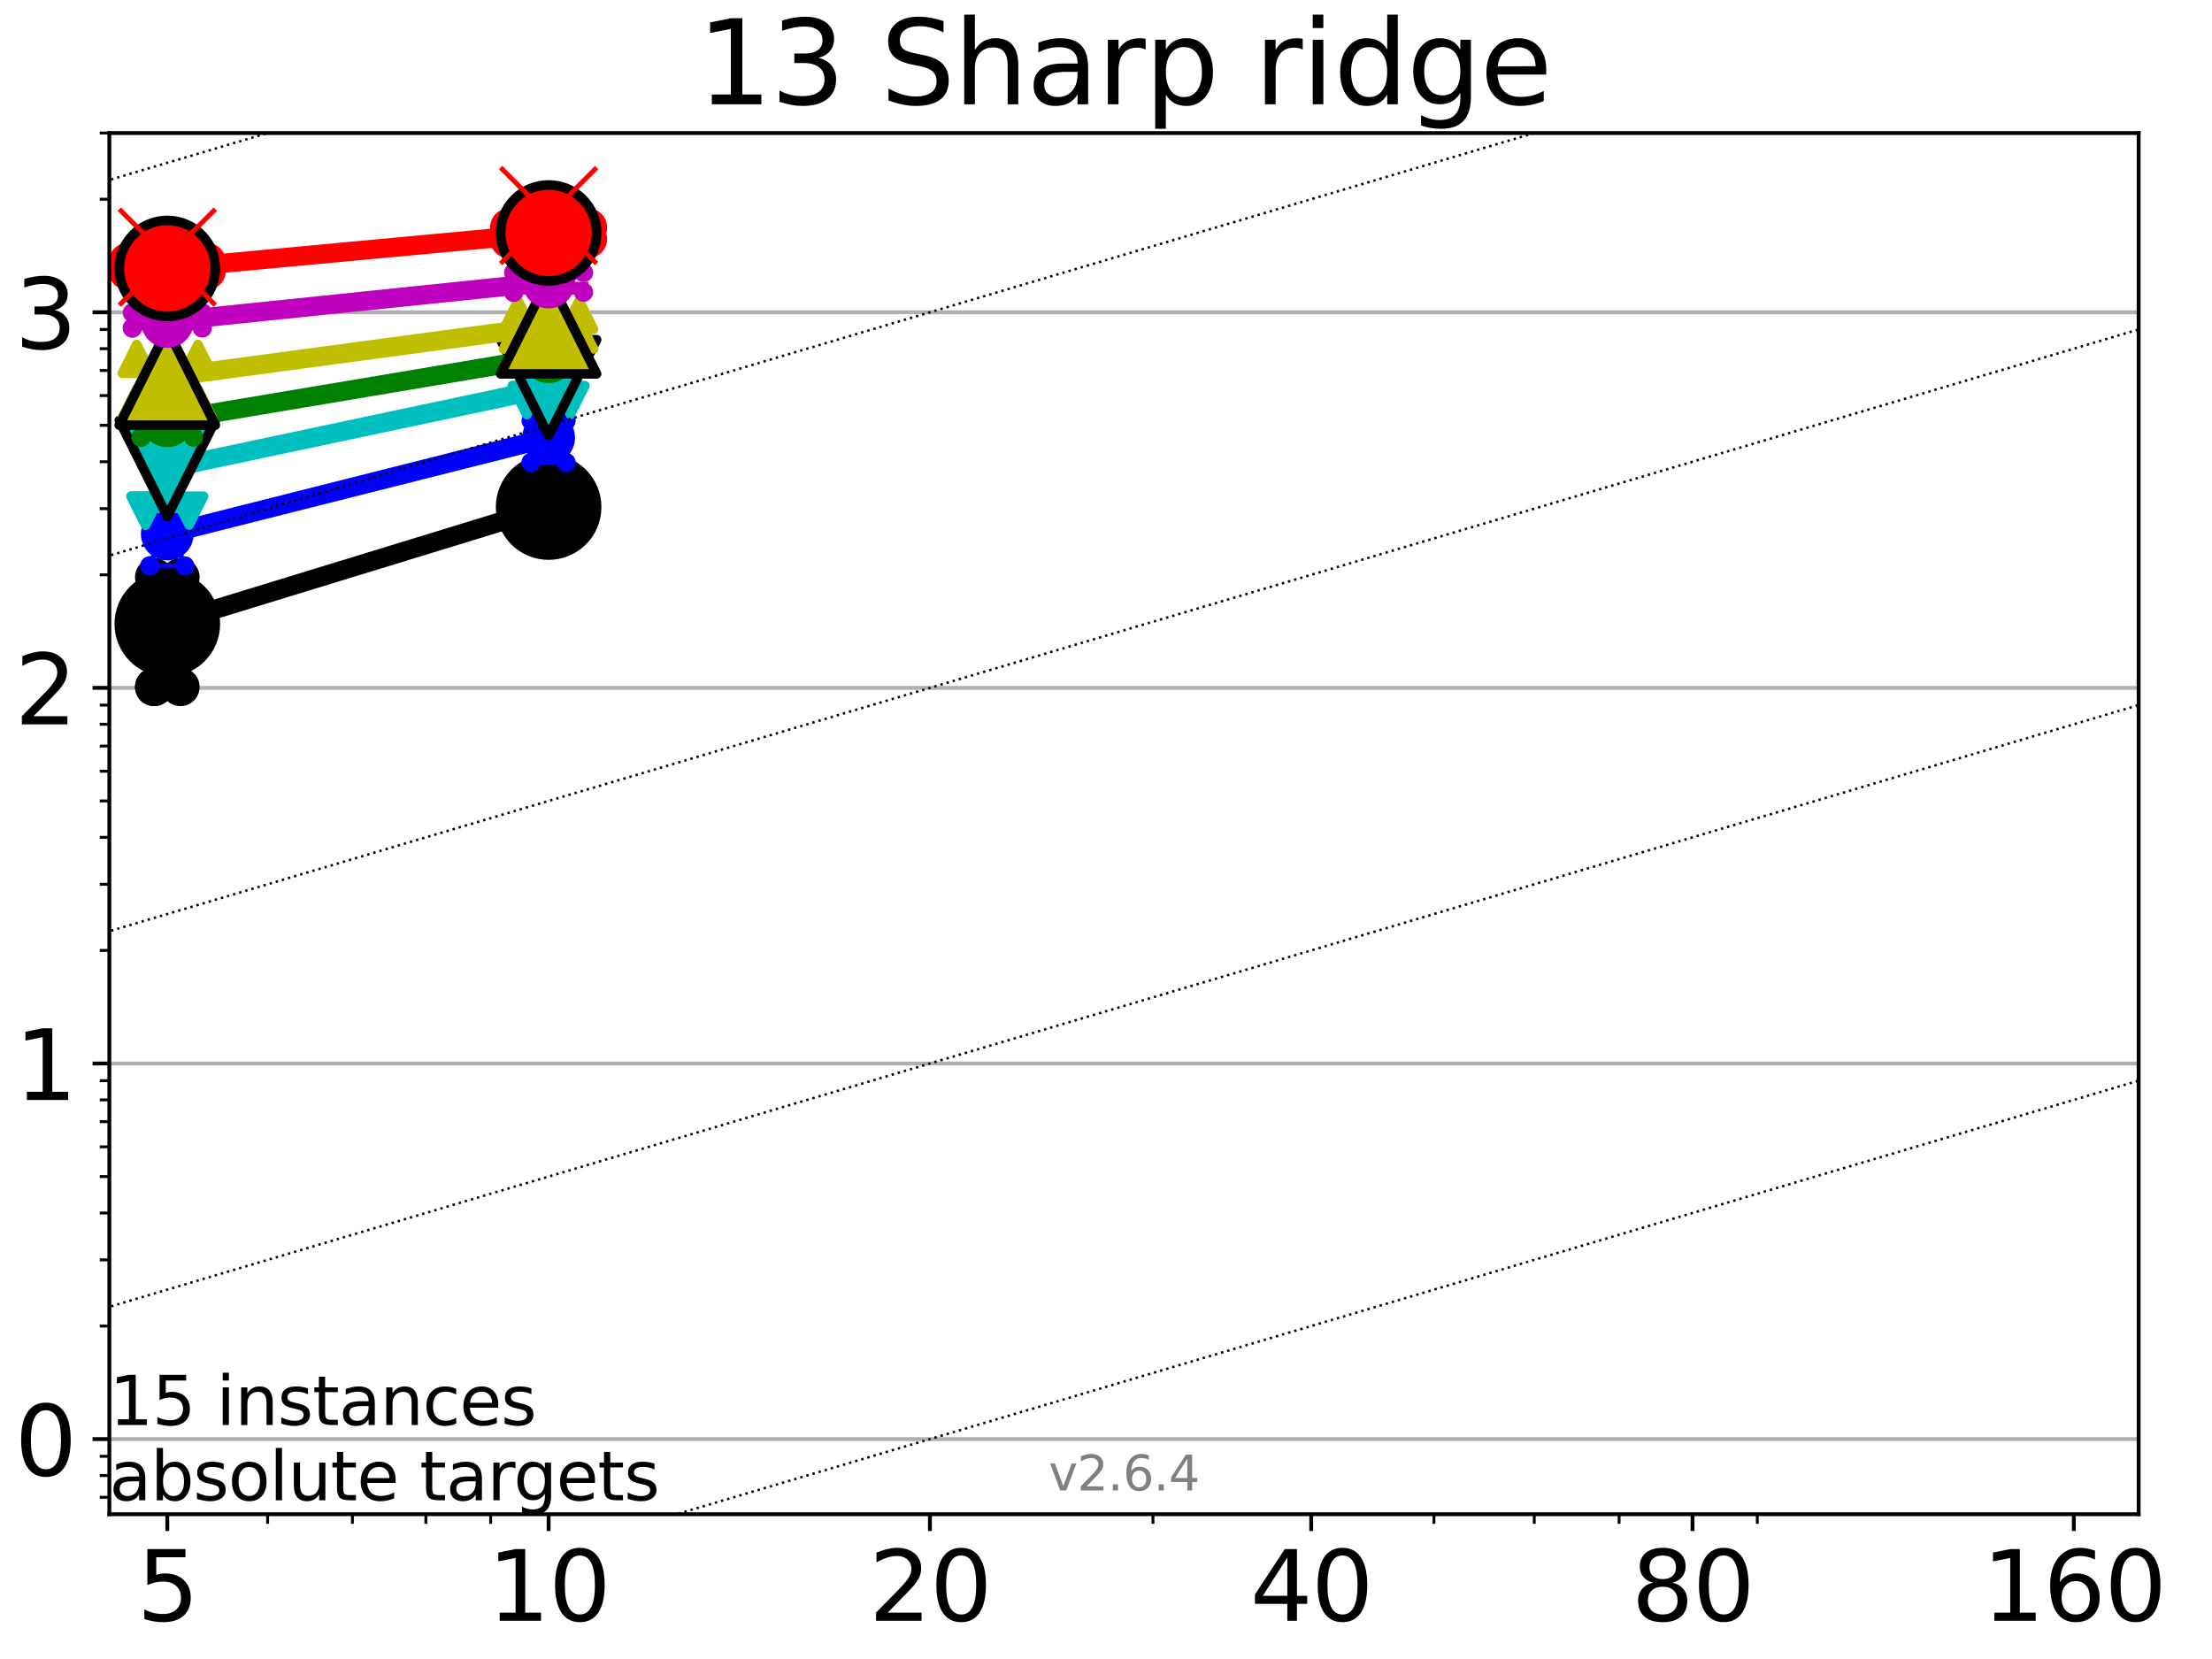 <?xml version="1.0" encoding="utf-8" standalone="no"?>
<!DOCTYPE svg PUBLIC "-//W3C//DTD SVG 1.1//EN"
  "http://www.w3.org/Graphics/SVG/1.1/DTD/svg11.dtd">
<svg xmlns:xlink="http://www.w3.org/1999/xlink" width="460.8pt" height="345.6pt" viewBox="0 0 460.8 345.6" xmlns="http://www.w3.org/2000/svg" version="1.1">
 <defs>
  <style type="text/css">*{stroke-linejoin: round; stroke-linecap: butt}</style>
 </defs>
 <g id="figure_1">
  <g id="patch_1">
   <path d="M 0 345.6 
L 460.8 345.6 
L 460.8 0 
L 0 0 
z
" style="fill: #ffffff"/>
  </g>
  <g id="axes_1">
   <g id="patch_2">
    <path d="M 22.78 315.44 
L 445.515 315.44 
L 445.515 27.72 
L 22.78 27.72 
z
" style="fill: #ffffff"/>
   </g>
   <g id="matplotlib.axis_1">
    <g id="xtick_1">
     <g id="line2d_1">
      <defs>
       <path id="m24b7fc5311" d="M 0 0 
L 0 3.5 
" style="stroke: #000000; stroke-width: 0.8"/>
      </defs>
      <g>
       <use xlink:href="#m24b7fc5311" x="34.854" y="315.44" style="stroke: #000000; stroke-width: 0.8"/>
      </g>
     </g>
     <g id="text_1">
      <!-- 5 -->
      <g transform="translate(28.491 337.637) scale(0.2 -0.2)">
       <defs>
        <path id="DejaVuSans-35" d="M 691 4666 
L 3169 4666 
L 3169 4134 
L 1269 4134 
L 1269 2991 
Q 1406 3038 1543 3061 
Q 1681 3084 1819 3084 
Q 2600 3084 3056 2656 
Q 3513 2228 3513 1497 
Q 3513 744 3044 326 
Q 2575 -91 1722 -91 
Q 1428 -91 1123 -41 
Q 819 9 494 109 
L 494 744 
Q 775 591 1075 516 
Q 1375 441 1709 441 
Q 2250 441 2565 725 
Q 2881 1009 2881 1497 
Q 2881 1984 2565 2268 
Q 2250 2553 1709 2553 
Q 1456 2553 1204 2497 
Q 953 2441 691 2322 
L 691 4666 
z
" transform="scale(0.016)"/>
       </defs>
       <use xlink:href="#DejaVuSans-35"/>
      </g>
     </g>
    </g>
    <g id="xtick_2">
     <g id="line2d_2">
      <g>
       <use xlink:href="#m24b7fc5311" x="114.287" y="315.44" style="stroke: #000000; stroke-width: 0.8"/>
      </g>
     </g>
     <g id="text_2">
      <!-- 10 -->
      <g transform="translate(101.562 337.637) scale(0.2 -0.2)">
       <defs>
        <path id="DejaVuSans-31" d="M 794 531 
L 1825 531 
L 1825 4091 
L 703 3866 
L 703 4441 
L 1819 4666 
L 2450 4666 
L 2450 531 
L 3481 531 
L 3481 0 
L 794 0 
L 794 531 
z
" transform="scale(0.016)"/>
        <path id="DejaVuSans-30" d="M 2034 4250 
Q 1547 4250 1301 3770 
Q 1056 3291 1056 2328 
Q 1056 1369 1301 889 
Q 1547 409 2034 409 
Q 2525 409 2770 889 
Q 3016 1369 3016 2328 
Q 3016 3291 2770 3770 
Q 2525 4250 2034 4250 
z
M 2034 4750 
Q 2819 4750 3233 4129 
Q 3647 3509 3647 2328 
Q 3647 1150 3233 529 
Q 2819 -91 2034 -91 
Q 1250 -91 836 529 
Q 422 1150 422 2328 
Q 422 3509 836 4129 
Q 1250 4750 2034 4750 
z
" transform="scale(0.016)"/>
       </defs>
       <use xlink:href="#DejaVuSans-31"/>
       <use xlink:href="#DejaVuSans-30" x="63.623"/>
      </g>
     </g>
    </g>
    <g id="xtick_3">
     <g id="line2d_3">
      <g>
       <use xlink:href="#m24b7fc5311" x="193.719" y="315.44" style="stroke: #000000; stroke-width: 0.8"/>
      </g>
     </g>
     <g id="text_3">
      <!-- 20 -->
      <g transform="translate(180.994 337.637) scale(0.2 -0.2)">
       <defs>
        <path id="DejaVuSans-32" d="M 1228 531 
L 3431 531 
L 3431 0 
L 469 0 
L 469 531 
Q 828 903 1448 1529 
Q 2069 2156 2228 2338 
Q 2531 2678 2651 2914 
Q 2772 3150 2772 3378 
Q 2772 3750 2511 3984 
Q 2250 4219 1831 4219 
Q 1534 4219 1204 4116 
Q 875 4013 500 3803 
L 500 4441 
Q 881 4594 1212 4672 
Q 1544 4750 1819 4750 
Q 2544 4750 2975 4387 
Q 3406 4025 3406 3419 
Q 3406 3131 3298 2873 
Q 3191 2616 2906 2266 
Q 2828 2175 2409 1742 
Q 1991 1309 1228 531 
z
" transform="scale(0.016)"/>
       </defs>
       <use xlink:href="#DejaVuSans-32"/>
       <use xlink:href="#DejaVuSans-30" x="63.623"/>
      </g>
     </g>
    </g>
    <g id="xtick_4">
     <g id="line2d_4">
      <g>
       <use xlink:href="#m24b7fc5311" x="273.152" y="315.44" style="stroke: #000000; stroke-width: 0.8"/>
      </g>
     </g>
     <g id="text_4">
      <!-- 40 -->
      <g transform="translate(260.427 337.637) scale(0.2 -0.2)">
       <defs>
        <path id="DejaVuSans-34" d="M 2419 4116 
L 825 1625 
L 2419 1625 
L 2419 4116 
z
M 2253 4666 
L 3047 4666 
L 3047 1625 
L 3713 1625 
L 3713 1100 
L 3047 1100 
L 3047 0 
L 2419 0 
L 2419 1100 
L 313 1100 
L 313 1709 
L 2253 4666 
z
" transform="scale(0.016)"/>
       </defs>
       <use xlink:href="#DejaVuSans-34"/>
       <use xlink:href="#DejaVuSans-30" x="63.623"/>
      </g>
     </g>
    </g>
    <g id="xtick_5">
     <g id="line2d_5">
      <g>
       <use xlink:href="#m24b7fc5311" x="352.584" y="315.44" style="stroke: #000000; stroke-width: 0.8"/>
      </g>
     </g>
     <g id="text_5">
      <!-- 80 -->
      <g transform="translate(339.859 337.637) scale(0.2 -0.2)">
       <defs>
        <path id="DejaVuSans-38" d="M 2034 2216 
Q 1584 2216 1326 1975 
Q 1069 1734 1069 1313 
Q 1069 891 1326 650 
Q 1584 409 2034 409 
Q 2484 409 2743 651 
Q 3003 894 3003 1313 
Q 3003 1734 2745 1975 
Q 2488 2216 2034 2216 
z
M 1403 2484 
Q 997 2584 770 2862 
Q 544 3141 544 3541 
Q 544 4100 942 4425 
Q 1341 4750 2034 4750 
Q 2731 4750 3128 4425 
Q 3525 4100 3525 3541 
Q 3525 3141 3298 2862 
Q 3072 2584 2669 2484 
Q 3125 2378 3379 2068 
Q 3634 1759 3634 1313 
Q 3634 634 3220 271 
Q 2806 -91 2034 -91 
Q 1263 -91 848 271 
Q 434 634 434 1313 
Q 434 1759 690 2068 
Q 947 2378 1403 2484 
z
M 1172 3481 
Q 1172 3119 1398 2916 
Q 1625 2713 2034 2713 
Q 2441 2713 2670 2916 
Q 2900 3119 2900 3481 
Q 2900 3844 2670 4047 
Q 2441 4250 2034 4250 
Q 1625 4250 1398 4047 
Q 1172 3844 1172 3481 
z
" transform="scale(0.016)"/>
       </defs>
       <use xlink:href="#DejaVuSans-38"/>
       <use xlink:href="#DejaVuSans-30" x="63.623"/>
      </g>
     </g>
    </g>
    <g id="xtick_6">
     <g id="line2d_6">
      <g>
       <use xlink:href="#m24b7fc5311" x="432.017" y="315.44" style="stroke: #000000; stroke-width: 0.8"/>
      </g>
     </g>
     <g id="text_6">
      <!-- 160 -->
      <g transform="translate(412.929 337.637) scale(0.2 -0.2)">
       <defs>
        <path id="DejaVuSans-36" d="M 2113 2584 
Q 1688 2584 1439 2293 
Q 1191 2003 1191 1497 
Q 1191 994 1439 701 
Q 1688 409 2113 409 
Q 2538 409 2786 701 
Q 3034 994 3034 1497 
Q 3034 2003 2786 2293 
Q 2538 2584 2113 2584 
z
M 3366 4563 
L 3366 3988 
Q 3128 4100 2886 4159 
Q 2644 4219 2406 4219 
Q 1781 4219 1451 3797 
Q 1122 3375 1075 2522 
Q 1259 2794 1537 2939 
Q 1816 3084 2150 3084 
Q 2853 3084 3261 2657 
Q 3669 2231 3669 1497 
Q 3669 778 3244 343 
Q 2819 -91 2113 -91 
Q 1303 -91 875 529 
Q 447 1150 447 2328 
Q 447 3434 972 4092 
Q 1497 4750 2381 4750 
Q 2619 4750 2861 4703 
Q 3103 4656 3366 4563 
z
" transform="scale(0.016)"/>
       </defs>
       <use xlink:href="#DejaVuSans-31"/>
       <use xlink:href="#DejaVuSans-36" x="63.623"/>
       <use xlink:href="#DejaVuSans-30" x="127.246"/>
      </g>
     </g>
    </g>
    <g id="xtick_7">
     <g id="line2d_7">
      <defs>
       <path id="m347fca1ca8" d="M 0 0 
L 0 2 
" style="stroke: #000000; stroke-width: 0.6"/>
      </defs>
      <g>
       <use xlink:href="#m347fca1ca8" x="55.748" y="315.44" style="stroke: #000000; stroke-width: 0.6"/>
      </g>
     </g>
    </g>
    <g id="xtick_8">
     <g id="line2d_8">
      <g>
       <use xlink:href="#m347fca1ca8" x="73.413" y="315.44" style="stroke: #000000; stroke-width: 0.6"/>
      </g>
     </g>
    </g>
    <g id="xtick_9">
     <g id="line2d_9">
      <g>
       <use xlink:href="#m347fca1ca8" x="88.715" y="315.44" style="stroke: #000000; stroke-width: 0.6"/>
      </g>
     </g>
    </g>
    <g id="xtick_10">
     <g id="line2d_10">
      <g>
       <use xlink:href="#m347fca1ca8" x="102.213" y="315.44" style="stroke: #000000; stroke-width: 0.6"/>
      </g>
     </g>
    </g>
    <g id="xtick_11">
     <g id="line2d_11">
      <g>
       <use xlink:href="#m347fca1ca8" x="240.184" y="315.44" style="stroke: #000000; stroke-width: 0.6"/>
      </g>
     </g>
    </g>
    <g id="xtick_12">
     <g id="line2d_12">
      <g>
       <use xlink:href="#m347fca1ca8" x="298.723" y="315.44" style="stroke: #000000; stroke-width: 0.6"/>
      </g>
     </g>
    </g>
    <g id="xtick_13">
     <g id="line2d_13">
      <g>
       <use xlink:href="#m347fca1ca8" x="319.617" y="315.44" style="stroke: #000000; stroke-width: 0.6"/>
      </g>
     </g>
    </g>
    <g id="xtick_14">
     <g id="line2d_14">
      <g>
       <use xlink:href="#m347fca1ca8" x="337.282" y="315.44" style="stroke: #000000; stroke-width: 0.6"/>
      </g>
     </g>
    </g>
    <g id="xtick_15">
     <g id="line2d_15">
      <g>
       <use xlink:href="#m347fca1ca8" x="366.082" y="315.44" style="stroke: #000000; stroke-width: 0.6"/>
      </g>
     </g>
    </g>
   </g>
   <g id="matplotlib.axis_2">
    <g id="ytick_1">
     <g id="line2d_16">
      <path d="M 22.78 299.791 
L 445.515 299.791 
" clip-path="url(#pfc76ec568d)" style="fill: none; stroke: #b0b0b0; stroke-width: 0.8; stroke-linecap: square"/>
     </g>
     <g id="line2d_17">
      <defs>
       <path id="m35dedaef02" d="M 0 0 
L -3.5 0 
" style="stroke: #000000; stroke-width: 0.8"/>
      </defs>
      <g>
       <use xlink:href="#m35dedaef02" x="22.78" y="299.791" style="stroke: #000000; stroke-width: 0.8"/>
      </g>
     </g>
     <g id="text_7">
      <!-- 0 -->
      <g transform="translate(3.055 307.389) scale(0.2 -0.2)">
       <use xlink:href="#DejaVuSans-30"/>
      </g>
     </g>
    </g>
    <g id="ytick_2">
     <g id="line2d_18">
      <path d="M 22.78 221.545 
L 445.515 221.545 
" clip-path="url(#pfc76ec568d)" style="fill: none; stroke: #b0b0b0; stroke-width: 0.8; stroke-linecap: square"/>
     </g>
     <g id="line2d_19">
      <g>
       <use xlink:href="#m35dedaef02" x="22.78" y="221.545" style="stroke: #000000; stroke-width: 0.8"/>
      </g>
     </g>
     <g id="text_8">
      <!-- 1 -->
      <g transform="translate(3.055 229.143) scale(0.2 -0.2)">
       <use xlink:href="#DejaVuSans-31"/>
      </g>
     </g>
    </g>
    <g id="ytick_3">
     <g id="line2d_20">
      <path d="M 22.78 143.299 
L 445.515 143.299 
" clip-path="url(#pfc76ec568d)" style="fill: none; stroke: #b0b0b0; stroke-width: 0.8; stroke-linecap: square"/>
     </g>
     <g id="line2d_21">
      <g>
       <use xlink:href="#m35dedaef02" x="22.78" y="143.299" style="stroke: #000000; stroke-width: 0.8"/>
      </g>
     </g>
     <g id="text_9">
      <!-- 2 -->
      <g transform="translate(3.055 150.897) scale(0.2 -0.2)">
       <use xlink:href="#DejaVuSans-32"/>
      </g>
     </g>
    </g>
    <g id="ytick_4">
     <g id="line2d_22">
      <path d="M 22.78 65.053 
L 445.515 65.053 
" clip-path="url(#pfc76ec568d)" style="fill: none; stroke: #b0b0b0; stroke-width: 0.8; stroke-linecap: square"/>
     </g>
     <g id="line2d_23">
      <g>
       <use xlink:href="#m35dedaef02" x="22.78" y="65.053" style="stroke: #000000; stroke-width: 0.8"/>
      </g>
     </g>
     <g id="text_10">
      <!-- 3 -->
      <g transform="translate(3.055 72.651) scale(0.2 -0.2)">
       <defs>
        <path id="DejaVuSans-33" d="M 2597 2516 
Q 3050 2419 3304 2112 
Q 3559 1806 3559 1356 
Q 3559 666 3084 287 
Q 2609 -91 1734 -91 
Q 1441 -91 1130 -33 
Q 819 25 488 141 
L 488 750 
Q 750 597 1062 519 
Q 1375 441 1716 441 
Q 2309 441 2620 675 
Q 2931 909 2931 1356 
Q 2931 1769 2642 2001 
Q 2353 2234 1838 2234 
L 1294 2234 
L 1294 2753 
L 1863 2753 
Q 2328 2753 2575 2939 
Q 2822 3125 2822 3475 
Q 2822 3834 2567 4026 
Q 2313 4219 1838 4219 
Q 1578 4219 1281 4162 
Q 984 4106 628 3988 
L 628 4550 
Q 988 4650 1302 4700 
Q 1616 4750 1894 4750 
Q 2613 4750 3031 4423 
Q 3450 4097 3450 3541 
Q 3450 3153 3228 2886 
Q 3006 2619 2597 2516 
z
" transform="scale(0.016)"/>
       </defs>
       <use xlink:href="#DejaVuSans-33"/>
      </g>
     </g>
    </g>
    <g id="ytick_5">
     <g id="line2d_24">
      <defs>
       <path id="m7ebe3cf7d8" d="M 0 0 
L -2 0 
" style="stroke: #000000; stroke-width: 0.6"/>
      </defs>
      <g>
       <use xlink:href="#m7ebe3cf7d8" x="22.78" y="311.911" style="stroke: #000000; stroke-width: 0.6"/>
      </g>
     </g>
    </g>
    <g id="ytick_6">
     <g id="line2d_25">
      <g>
       <use xlink:href="#m7ebe3cf7d8" x="22.78" y="307.374" style="stroke: #000000; stroke-width: 0.6"/>
      </g>
     </g>
    </g>
    <g id="ytick_7">
     <g id="line2d_26">
      <g>
       <use xlink:href="#m7ebe3cf7d8" x="22.78" y="303.371" style="stroke: #000000; stroke-width: 0.6"/>
      </g>
     </g>
    </g>
    <g id="ytick_8">
     <g id="line2d_27">
      <g>
       <use xlink:href="#m7ebe3cf7d8" x="22.78" y="276.236" style="stroke: #000000; stroke-width: 0.6"/>
      </g>
     </g>
    </g>
    <g id="ytick_9">
     <g id="line2d_28">
      <g>
       <use xlink:href="#m7ebe3cf7d8" x="22.78" y="262.458" style="stroke: #000000; stroke-width: 0.6"/>
      </g>
     </g>
    </g>
    <g id="ytick_10">
     <g id="line2d_29">
      <g>
       <use xlink:href="#m7ebe3cf7d8" x="22.78" y="252.682" style="stroke: #000000; stroke-width: 0.6"/>
      </g>
     </g>
    </g>
    <g id="ytick_11">
     <g id="line2d_30">
      <g>
       <use xlink:href="#m7ebe3cf7d8" x="22.78" y="245.099" style="stroke: #000000; stroke-width: 0.6"/>
      </g>
     </g>
    </g>
    <g id="ytick_12">
     <g id="line2d_31">
      <g>
       <use xlink:href="#m7ebe3cf7d8" x="22.78" y="238.904" style="stroke: #000000; stroke-width: 0.6"/>
      </g>
     </g>
    </g>
    <g id="ytick_13">
     <g id="line2d_32">
      <g>
       <use xlink:href="#m7ebe3cf7d8" x="22.78" y="233.665" style="stroke: #000000; stroke-width: 0.6"/>
      </g>
     </g>
    </g>
    <g id="ytick_14">
     <g id="line2d_33">
      <g>
       <use xlink:href="#m7ebe3cf7d8" x="22.78" y="229.128" style="stroke: #000000; stroke-width: 0.6"/>
      </g>
     </g>
    </g>
    <g id="ytick_15">
     <g id="line2d_34">
      <g>
       <use xlink:href="#m7ebe3cf7d8" x="22.78" y="225.125" style="stroke: #000000; stroke-width: 0.6"/>
      </g>
     </g>
    </g>
    <g id="ytick_16">
     <g id="line2d_35">
      <g>
       <use xlink:href="#m7ebe3cf7d8" x="22.78" y="197.99" style="stroke: #000000; stroke-width: 0.6"/>
      </g>
     </g>
    </g>
    <g id="ytick_17">
     <g id="line2d_36">
      <g>
       <use xlink:href="#m7ebe3cf7d8" x="22.78" y="184.212" style="stroke: #000000; stroke-width: 0.6"/>
      </g>
     </g>
    </g>
    <g id="ytick_18">
     <g id="line2d_37">
      <g>
       <use xlink:href="#m7ebe3cf7d8" x="22.78" y="174.436" style="stroke: #000000; stroke-width: 0.6"/>
      </g>
     </g>
    </g>
    <g id="ytick_19">
     <g id="line2d_38">
      <g>
       <use xlink:href="#m7ebe3cf7d8" x="22.78" y="166.853" style="stroke: #000000; stroke-width: 0.6"/>
      </g>
     </g>
    </g>
    <g id="ytick_20">
     <g id="line2d_39">
      <g>
       <use xlink:href="#m7ebe3cf7d8" x="22.78" y="160.658" style="stroke: #000000; stroke-width: 0.6"/>
      </g>
     </g>
    </g>
    <g id="ytick_21">
     <g id="line2d_40">
      <g>
       <use xlink:href="#m7ebe3cf7d8" x="22.78" y="155.419" style="stroke: #000000; stroke-width: 0.6"/>
      </g>
     </g>
    </g>
    <g id="ytick_22">
     <g id="line2d_41">
      <g>
       <use xlink:href="#m7ebe3cf7d8" x="22.78" y="150.882" style="stroke: #000000; stroke-width: 0.6"/>
      </g>
     </g>
    </g>
    <g id="ytick_23">
     <g id="line2d_42">
      <g>
       <use xlink:href="#m7ebe3cf7d8" x="22.78" y="146.879" style="stroke: #000000; stroke-width: 0.6"/>
      </g>
     </g>
    </g>
    <g id="ytick_24">
     <g id="line2d_43">
      <g>
       <use xlink:href="#m7ebe3cf7d8" x="22.78" y="119.744" style="stroke: #000000; stroke-width: 0.6"/>
      </g>
     </g>
    </g>
    <g id="ytick_25">
     <g id="line2d_44">
      <g>
       <use xlink:href="#m7ebe3cf7d8" x="22.78" y="105.966" style="stroke: #000000; stroke-width: 0.6"/>
      </g>
     </g>
    </g>
    <g id="ytick_26">
     <g id="line2d_45">
      <g>
       <use xlink:href="#m7ebe3cf7d8" x="22.78" y="96.19" style="stroke: #000000; stroke-width: 0.6"/>
      </g>
     </g>
    </g>
    <g id="ytick_27">
     <g id="line2d_46">
      <g>
       <use xlink:href="#m7ebe3cf7d8" x="22.78" y="88.607" style="stroke: #000000; stroke-width: 0.6"/>
      </g>
     </g>
    </g>
    <g id="ytick_28">
     <g id="line2d_47">
      <g>
       <use xlink:href="#m7ebe3cf7d8" x="22.78" y="82.412" style="stroke: #000000; stroke-width: 0.6"/>
      </g>
     </g>
    </g>
    <g id="ytick_29">
     <g id="line2d_48">
      <g>
       <use xlink:href="#m7ebe3cf7d8" x="22.78" y="77.173" style="stroke: #000000; stroke-width: 0.6"/>
      </g>
     </g>
    </g>
    <g id="ytick_30">
     <g id="line2d_49">
      <g>
       <use xlink:href="#m7ebe3cf7d8" x="22.78" y="72.636" style="stroke: #000000; stroke-width: 0.6"/>
      </g>
     </g>
    </g>
    <g id="ytick_31">
     <g id="line2d_50">
      <g>
       <use xlink:href="#m7ebe3cf7d8" x="22.78" y="68.633" style="stroke: #000000; stroke-width: 0.6"/>
      </g>
     </g>
    </g>
    <g id="ytick_32">
     <g id="line2d_51">
      <g>
       <use xlink:href="#m7ebe3cf7d8" x="22.78" y="41.498" style="stroke: #000000; stroke-width: 0.6"/>
      </g>
     </g>
    </g>
    <g id="ytick_33">
     <g id="line2d_52">
      <g>
       <use xlink:href="#m7ebe3cf7d8" x="22.78" y="27.72" style="stroke: #000000; stroke-width: 0.6"/>
      </g>
     </g>
    </g>
   </g>
   <g id="line2d_53">
    <path d="M 32.123 143.096 
L 34.035 130.115 
L 32.123 120.241 
L 37.585 120.241 
L 35.673 130.115 
L 37.585 143.096 
L 32.123 143.096 
" clip-path="url(#pfc76ec568d)" style="fill: none; stroke: #000000; stroke-linecap: square"/>
   </g>
   <g id="line2d_54">
    <path d="M 32.123 143.096 
L 37.585 143.096 
L 37.585 120.241 
L 32.123 120.241 
L 32.123 143.096 
" clip-path="url(#pfc76ec568d)" style="fill: none"/>
    <defs>
     <path id="m6f63b58700" d="M 0 3 
C 0.796 3 1.559 2.684 2.121 2.121 
C 2.684 1.559 3 0.796 3 0 
C 3 -0.796 2.684 -1.559 2.121 -2.121 
C 1.559 -2.684 0.796 -3 0 -3 
C -0.796 -3 -1.559 -2.684 -2.121 -2.121 
C -2.684 -1.559 -3 -0.796 -3 0 
C -3 0.796 -2.684 1.559 -2.121 2.121 
C -1.559 2.684 -0.796 3 0 3 
z
" style="stroke: #000000; stroke-width: 2"/>
    </defs>
    <g clip-path="url(#pfc76ec568d)">
     <use xlink:href="#m6f63b58700" x="32.123" y="143.096" style="stroke: #000000; stroke-width: 2"/>
     <use xlink:href="#m6f63b58700" x="37.585" y="143.096" style="stroke: #000000; stroke-width: 2"/>
     <use xlink:href="#m6f63b58700" x="37.585" y="120.241" style="stroke: #000000; stroke-width: 2"/>
     <use xlink:href="#m6f63b58700" x="32.123" y="120.241" style="stroke: #000000; stroke-width: 2"/>
     <use xlink:href="#m6f63b58700" x="32.123" y="143.096" style="stroke: #000000; stroke-width: 2"/>
    </g>
   </g>
   <g id="line2d_55">
    <path d="M 32.123 130.115 
L 37.585 130.115 
" clip-path="url(#pfc76ec568d)" style="fill: none; stroke: #000000; stroke-width: 2; stroke-linecap: square"/>
   </g>
   <g id="line2d_56">
    <path d="M 111.556 109.996 
L 113.467 106.803 
L 111.556 102.591 
L 117.017 102.591 
L 115.106 106.803 
L 117.017 109.996 
L 111.556 109.996 
" clip-path="url(#pfc76ec568d)" style="fill: none; stroke: #000000; stroke-linecap: square"/>
   </g>
   <g id="line2d_57">
    <path d="M 111.556 109.996 
L 117.017 109.996 
L 117.017 102.591 
L 111.556 102.591 
L 111.556 109.996 
" clip-path="url(#pfc76ec568d)" style="fill: none"/>
    <g clip-path="url(#pfc76ec568d)">
     <use xlink:href="#m6f63b58700" x="111.556" y="109.996" style="stroke: #000000; stroke-width: 2"/>
     <use xlink:href="#m6f63b58700" x="117.017" y="109.996" style="stroke: #000000; stroke-width: 2"/>
     <use xlink:href="#m6f63b58700" x="117.017" y="102.591" style="stroke: #000000; stroke-width: 2"/>
     <use xlink:href="#m6f63b58700" x="111.556" y="102.591" style="stroke: #000000; stroke-width: 2"/>
     <use xlink:href="#m6f63b58700" x="111.556" y="109.996" style="stroke: #000000; stroke-width: 2"/>
    </g>
   </g>
   <g id="line2d_58">
    <path d="M 111.556 106.803 
L 117.017 106.803 
" clip-path="url(#pfc76ec568d)" style="fill: none; stroke: #000000; stroke-width: 2; stroke-linecap: square"/>
   </g>
   <g id="line2d_59">
    <path d="M 34.854 129.973 
L 114.287 105.63 
" clip-path="url(#pfc76ec568d)" style="fill: none; stroke: #000000; stroke-width: 4; stroke-linecap: square"/>
   </g>
   <g id="line2d_60">
    <path d="M 34.854 129.973 
L 114.287 105.63 
" clip-path="url(#pfc76ec568d)" style="fill: none"/>
    <defs>
     <path id="md0ad5bb4ed" d="M 0 10 
C 2.652 10 5.196 8.946 7.071 7.071 
C 8.946 5.196 10 2.652 10 0 
C 10 -2.652 8.946 -5.196 7.071 -7.071 
C 5.196 -8.946 2.652 -10 0 -10 
C -2.652 -10 -5.196 -8.946 -7.071 -7.071 
C -8.946 -5.196 -10 -2.652 -10 0 
C -10 2.652 -8.946 5.196 -7.071 7.071 
C -5.196 8.946 -2.652 10 0 10 
z
" style="stroke: #000000; stroke-width: 2"/>
    </defs>
    <g clip-path="url(#pfc76ec568d)">
     <use xlink:href="#md0ad5bb4ed" x="34.854" y="129.973" style="stroke: #000000; stroke-width: 2"/>
     <use xlink:href="#md0ad5bb4ed" x="114.287" y="105.63" style="stroke: #000000; stroke-width: 2"/>
    </g>
   </g>
   <g id="line2d_61">
    <path d="M 31.213 117.877 
L 33.762 110.777 
L 31.213 106.618 
L 38.495 106.618 
L 35.946 110.777 
L 38.495 117.877 
L 31.213 117.877 
" clip-path="url(#pfc76ec568d)" style="fill: none; stroke: #0000ff; stroke-linecap: square"/>
   </g>
   <g id="line2d_62">
    <path d="M 31.213 117.877 
L 38.495 117.877 
L 38.495 106.618 
L 31.213 106.618 
L 31.213 117.877 
" clip-path="url(#pfc76ec568d)" style="fill: none"/>
    <defs>
     <path id="m9c1e325034" d="M 0 1.5 
C 0.398 1.5 0.779 1.342 1.061 1.061 
C 1.342 0.779 1.5 0.398 1.5 0 
C 1.5 -0.398 1.342 -0.779 1.061 -1.061 
C 0.779 -1.342 0.398 -1.5 0 -1.5 
C -0.398 -1.5 -0.779 -1.342 -1.061 -1.061 
C -1.342 -0.779 -1.5 -0.398 -1.5 0 
C -1.5 0.398 -1.342 0.779 -1.061 1.061 
C -0.779 1.342 -0.398 1.5 0 1.5 
z
" style="stroke: #0000ff"/>
    </defs>
    <g clip-path="url(#pfc76ec568d)">
     <use xlink:href="#m9c1e325034" x="31.213" y="117.877" style="fill: #0000ff; stroke: #0000ff"/>
     <use xlink:href="#m9c1e325034" x="38.495" y="117.877" style="fill: #0000ff; stroke: #0000ff"/>
     <use xlink:href="#m9c1e325034" x="38.495" y="106.618" style="fill: #0000ff; stroke: #0000ff"/>
     <use xlink:href="#m9c1e325034" x="31.213" y="106.618" style="fill: #0000ff; stroke: #0000ff"/>
     <use xlink:href="#m9c1e325034" x="31.213" y="117.877" style="fill: #0000ff; stroke: #0000ff"/>
    </g>
   </g>
   <g id="line2d_63">
    <path d="M 31.213 110.777 
L 38.495 110.777 
" clip-path="url(#pfc76ec568d)" style="fill: none; stroke: #0000ff; stroke-width: 2; stroke-linecap: square"/>
   </g>
   <g id="line2d_64">
    <path d="M 110.646 96.341 
L 113.194 90.688 
L 110.646 87.639 
L 117.927 87.639 
L 115.379 90.688 
L 117.927 96.341 
L 110.646 96.341 
" clip-path="url(#pfc76ec568d)" style="fill: none; stroke: #0000ff; stroke-linecap: square"/>
   </g>
   <g id="line2d_65">
    <path d="M 110.646 96.341 
L 117.927 96.341 
L 117.927 87.639 
L 110.646 87.639 
L 110.646 96.341 
" clip-path="url(#pfc76ec568d)" style="fill: none"/>
    <g clip-path="url(#pfc76ec568d)">
     <use xlink:href="#m9c1e325034" x="110.646" y="96.341" style="fill: #0000ff; stroke: #0000ff"/>
     <use xlink:href="#m9c1e325034" x="117.927" y="96.341" style="fill: #0000ff; stroke: #0000ff"/>
     <use xlink:href="#m9c1e325034" x="117.927" y="87.639" style="fill: #0000ff; stroke: #0000ff"/>
     <use xlink:href="#m9c1e325034" x="110.646" y="87.639" style="fill: #0000ff; stroke: #0000ff"/>
     <use xlink:href="#m9c1e325034" x="110.646" y="96.341" style="fill: #0000ff; stroke: #0000ff"/>
    </g>
   </g>
   <g id="line2d_66">
    <path d="M 110.646 90.688 
L 117.927 90.688 
" clip-path="url(#pfc76ec568d)" style="fill: none; stroke: #0000ff; stroke-width: 2; stroke-linecap: square"/>
   </g>
   <g id="line2d_67">
    <path d="M 34.854 111.234 
L 114.287 91.183 
" clip-path="url(#pfc76ec568d)" style="fill: none; stroke: #0000ff; stroke-width: 4; stroke-linecap: square"/>
   </g>
   <g id="line2d_68">
    <path d="M 34.854 111.234 
L 114.287 91.183 
" clip-path="url(#pfc76ec568d)" style="fill: none"/>
    <defs>
     <path id="m6b38de0088" d="M 0 5 
C 1.326 5 2.598 4.473 3.536 3.536 
C 4.473 2.598 5 1.326 5 0 
C 5 -1.326 4.473 -2.598 3.536 -3.536 
C 2.598 -4.473 1.326 -5 0 -5 
C -1.326 -5 -2.598 -4.473 -3.536 -3.536 
C -4.473 -2.598 -5 -1.326 -5 0 
C -5 1.326 -4.473 2.598 -3.536 3.536 
C -2.598 4.473 -1.326 5 0 5 
z
" style="stroke: #0000ff"/>
    </defs>
    <g clip-path="url(#pfc76ec568d)">
     <use xlink:href="#m6b38de0088" x="34.854" y="111.234" style="fill: #0000ff; stroke: #0000ff"/>
     <use xlink:href="#m6b38de0088" x="114.287" y="91.183" style="fill: #0000ff; stroke: #0000ff"/>
    </g>
   </g>
   <g id="line2d_69">
    <path d="M 30.303 106.376 
L 33.489 97.844 
L 30.303 91.611 
L 39.405 91.611 
L 36.219 97.844 
L 39.405 106.376 
L 30.303 106.376 
" clip-path="url(#pfc76ec568d)" style="fill: none; stroke: #00bfbf; stroke-linecap: square"/>
   </g>
   <g id="line2d_70">
    <path d="M 30.303 106.376 
L 39.405 106.376 
L 39.405 91.611 
L 30.303 91.611 
L 30.303 106.376 
" clip-path="url(#pfc76ec568d)" style="fill: none"/>
    <defs>
     <path id="m53c68822da" d="M -0 3 
L 3 -3 
L -3 -3 
z
" style="stroke: #00bfbf; stroke-width: 2; stroke-linejoin: miter"/>
    </defs>
    <g clip-path="url(#pfc76ec568d)">
     <use xlink:href="#m53c68822da" x="30.303" y="106.376" style="fill: #00bfbf; stroke: #00bfbf; stroke-width: 2; stroke-linejoin: miter"/>
     <use xlink:href="#m53c68822da" x="39.405" y="106.376" style="fill: #00bfbf; stroke: #00bfbf; stroke-width: 2; stroke-linejoin: miter"/>
     <use xlink:href="#m53c68822da" x="39.405" y="91.611" style="fill: #00bfbf; stroke: #00bfbf; stroke-width: 2; stroke-linejoin: miter"/>
     <use xlink:href="#m53c68822da" x="30.303" y="91.611" style="fill: #00bfbf; stroke: #00bfbf; stroke-width: 2; stroke-linejoin: miter"/>
     <use xlink:href="#m53c68822da" x="30.303" y="106.376" style="fill: #00bfbf; stroke: #00bfbf; stroke-width: 2; stroke-linejoin: miter"/>
    </g>
   </g>
   <g id="line2d_71">
    <path d="M 30.303 97.844 
L 39.405 97.844 
" clip-path="url(#pfc76ec568d)" style="fill: none; stroke: #00bfbf; stroke-width: 2; stroke-linecap: square"/>
   </g>
   <g id="line2d_72">
    <path d="M 109.736 83.348 
L 112.921 80.416 
L 109.736 78.563 
L 118.838 78.563 
L 115.652 80.416 
L 118.838 83.348 
L 109.736 83.348 
" clip-path="url(#pfc76ec568d)" style="fill: none; stroke: #00bfbf; stroke-linecap: square"/>
   </g>
   <g id="line2d_73">
    <path d="M 109.736 83.348 
L 118.838 83.348 
L 118.838 78.563 
L 109.736 78.563 
L 109.736 83.348 
" clip-path="url(#pfc76ec568d)" style="fill: none"/>
    <g clip-path="url(#pfc76ec568d)">
     <use xlink:href="#m53c68822da" x="109.736" y="83.348" style="fill: #00bfbf; stroke: #00bfbf; stroke-width: 2; stroke-linejoin: miter"/>
     <use xlink:href="#m53c68822da" x="118.838" y="83.348" style="fill: #00bfbf; stroke: #00bfbf; stroke-width: 2; stroke-linejoin: miter"/>
     <use xlink:href="#m53c68822da" x="118.838" y="78.563" style="fill: #00bfbf; stroke: #00bfbf; stroke-width: 2; stroke-linejoin: miter"/>
     <use xlink:href="#m53c68822da" x="109.736" y="78.563" style="fill: #00bfbf; stroke: #00bfbf; stroke-width: 2; stroke-linejoin: miter"/>
     <use xlink:href="#m53c68822da" x="109.736" y="83.348" style="fill: #00bfbf; stroke: #00bfbf; stroke-width: 2; stroke-linejoin: miter"/>
    </g>
   </g>
   <g id="line2d_74">
    <path d="M 109.736 80.416 
L 118.838 80.416 
" clip-path="url(#pfc76ec568d)" style="fill: none; stroke: #00bfbf; stroke-width: 2; stroke-linecap: square"/>
   </g>
   <g id="line2d_75">
    <path d="M 34.854 97.587 
L 114.287 80.774 
" clip-path="url(#pfc76ec568d)" style="fill: none; stroke: #00bfbf; stroke-width: 4; stroke-linecap: square"/>
   </g>
   <g id="line2d_76">
    <path d="M 34.854 97.587 
L 114.287 80.774 
" clip-path="url(#pfc76ec568d)" style="fill: none"/>
    <defs>
     <path id="md9e687e596" d="M -0 10 
L 10 -10 
L -10 -10 
z
" style="stroke: #000000; stroke-width: 2; stroke-linejoin: miter"/>
    </defs>
    <g clip-path="url(#pfc76ec568d)">
     <use xlink:href="#md9e687e596" x="34.854" y="97.587" style="fill: #00bfbf; stroke: #000000; stroke-width: 2; stroke-linejoin: miter"/>
     <use xlink:href="#md9e687e596" x="114.287" y="80.774" style="fill: #00bfbf; stroke: #000000; stroke-width: 2; stroke-linejoin: miter"/>
    </g>
   </g>
   <g id="line2d_77">
    <path d="M 29.393 91.073 
L 33.216 89.322 
L 29.393 84.277 
L 40.315 84.277 
L 36.492 89.322 
L 40.315 91.073 
L 29.393 91.073 
" clip-path="url(#pfc76ec568d)" style="fill: none; stroke: #008000; stroke-linecap: square"/>
   </g>
   <g id="line2d_78">
    <path d="M 29.393 91.073 
L 40.315 91.073 
L 40.315 84.277 
L 29.393 84.277 
L 29.393 91.073 
" clip-path="url(#pfc76ec568d)" style="fill: none"/>
    <defs>
     <path id="md79a0337dd" d="M 0 1.5 
C 0.398 1.5 0.779 1.342 1.061 1.061 
C 1.342 0.779 1.5 0.398 1.5 0 
C 1.5 -0.398 1.342 -0.779 1.061 -1.061 
C 0.779 -1.342 0.398 -1.5 0 -1.5 
C -0.398 -1.5 -0.779 -1.342 -1.061 -1.061 
C -1.342 -0.779 -1.5 -0.398 -1.5 0 
C -1.5 0.398 -1.342 0.779 -1.061 1.061 
C -0.779 1.342 -0.398 1.5 0 1.5 
z
" style="stroke: #008000"/>
    </defs>
    <g clip-path="url(#pfc76ec568d)">
     <use xlink:href="#md79a0337dd" x="29.393" y="91.073" style="fill: #008000; stroke: #008000"/>
     <use xlink:href="#md79a0337dd" x="40.315" y="91.073" style="fill: #008000; stroke: #008000"/>
     <use xlink:href="#md79a0337dd" x="40.315" y="84.277" style="fill: #008000; stroke: #008000"/>
     <use xlink:href="#md79a0337dd" x="29.393" y="84.277" style="fill: #008000; stroke: #008000"/>
     <use xlink:href="#md79a0337dd" x="29.393" y="91.073" style="fill: #008000; stroke: #008000"/>
    </g>
   </g>
   <g id="line2d_79">
    <path d="M 29.393 89.322 
L 40.315 89.322 
" clip-path="url(#pfc76ec568d)" style="fill: none; stroke: #008000; stroke-width: 2; stroke-linecap: square"/>
   </g>
   <g id="line2d_80">
    <path d="M 108.825 76.742 
L 112.648 74.743 
L 108.825 71.448 
L 119.748 71.448 
L 115.925 74.743 
L 119.748 76.742 
L 108.825 76.742 
" clip-path="url(#pfc76ec568d)" style="fill: none; stroke: #008000; stroke-linecap: square"/>
   </g>
   <g id="line2d_81">
    <path d="M 108.825 76.742 
L 119.748 76.742 
L 119.748 71.448 
L 108.825 71.448 
L 108.825 76.742 
" clip-path="url(#pfc76ec568d)" style="fill: none"/>
    <g clip-path="url(#pfc76ec568d)">
     <use xlink:href="#md79a0337dd" x="108.825" y="76.742" style="fill: #008000; stroke: #008000"/>
     <use xlink:href="#md79a0337dd" x="119.748" y="76.742" style="fill: #008000; stroke: #008000"/>
     <use xlink:href="#md79a0337dd" x="119.748" y="71.448" style="fill: #008000; stroke: #008000"/>
     <use xlink:href="#md79a0337dd" x="108.825" y="71.448" style="fill: #008000; stroke: #008000"/>
     <use xlink:href="#md79a0337dd" x="108.825" y="76.742" style="fill: #008000; stroke: #008000"/>
    </g>
   </g>
   <g id="line2d_82">
    <path d="M 108.825 74.743 
L 119.748 74.743 
" clip-path="url(#pfc76ec568d)" style="fill: none; stroke: #008000; stroke-width: 2; stroke-linecap: square"/>
   </g>
   <g id="line2d_83">
    <path d="M 34.854 87.659 
L 114.287 74.314 
" clip-path="url(#pfc76ec568d)" style="fill: none; stroke: #008000; stroke-width: 4; stroke-linecap: square"/>
   </g>
   <g id="line2d_84">
    <path d="M 34.854 87.659 
L 114.287 74.314 
" clip-path="url(#pfc76ec568d)" style="fill: none"/>
    <defs>
     <path id="mf24039a47c" d="M 0 5 
C 1.326 5 2.598 4.473 3.536 3.536 
C 4.473 2.598 5 1.326 5 0 
C 5 -1.326 4.473 -2.598 3.536 -3.536 
C 2.598 -4.473 1.326 -5 0 -5 
C -1.326 -5 -2.598 -4.473 -3.536 -3.536 
C -4.473 -2.598 -5 -1.326 -5 0 
C -5 1.326 -4.473 2.598 -3.536 3.536 
C -2.598 4.473 -1.326 5 0 5 
z
" style="stroke: #008000"/>
    </defs>
    <g clip-path="url(#pfc76ec568d)">
     <use xlink:href="#mf24039a47c" x="34.854" y="87.659" style="fill: #008000; stroke: #008000"/>
     <use xlink:href="#mf24039a47c" x="114.287" y="74.314" style="fill: #008000; stroke: #008000"/>
    </g>
   </g>
   <g id="line2d_85">
    <path d="M 28.483 84.021 
L 32.943 77.397 
L 28.483 74.761 
L 41.225 74.761 
L 36.765 77.397 
L 41.225 84.021 
L 28.483 84.021 
" clip-path="url(#pfc76ec568d)" style="fill: none; stroke: #bfbf00; stroke-linecap: square"/>
   </g>
   <g id="line2d_86">
    <path d="M 28.483 84.021 
L 41.225 84.021 
L 41.225 74.761 
L 28.483 74.761 
L 28.483 84.021 
" clip-path="url(#pfc76ec568d)" style="fill: none"/>
    <defs>
     <path id="m0d9dcd8982" d="M 0 -3 
L -3 3 
L 3 3 
z
" style="stroke: #bfbf00; stroke-width: 2; stroke-linejoin: miter"/>
    </defs>
    <g clip-path="url(#pfc76ec568d)">
     <use xlink:href="#m0d9dcd8982" x="28.483" y="84.021" style="fill: #bfbf00; stroke: #bfbf00; stroke-width: 2; stroke-linejoin: miter"/>
     <use xlink:href="#m0d9dcd8982" x="41.225" y="84.021" style="fill: #bfbf00; stroke: #bfbf00; stroke-width: 2; stroke-linejoin: miter"/>
     <use xlink:href="#m0d9dcd8982" x="41.225" y="74.761" style="fill: #bfbf00; stroke: #bfbf00; stroke-width: 2; stroke-linejoin: miter"/>
     <use xlink:href="#m0d9dcd8982" x="28.483" y="74.761" style="fill: #bfbf00; stroke: #bfbf00; stroke-width: 2; stroke-linejoin: miter"/>
     <use xlink:href="#m0d9dcd8982" x="28.483" y="84.021" style="fill: #bfbf00; stroke: #bfbf00; stroke-width: 2; stroke-linejoin: miter"/>
    </g>
   </g>
   <g id="line2d_87">
    <path d="M 28.483 77.397 
L 41.225 77.397 
" clip-path="url(#pfc76ec568d)" style="fill: none; stroke: #bfbf00; stroke-width: 2; stroke-linecap: square"/>
   </g>
   <g id="line2d_88">
    <path d="M 107.915 69.662 
L 112.375 68.539 
L 107.915 65.598 
L 120.658 65.598 
L 116.198 68.539 
L 120.658 69.662 
L 107.915 69.662 
" clip-path="url(#pfc76ec568d)" style="fill: none; stroke: #bfbf00; stroke-linecap: square"/>
   </g>
   <g id="line2d_89">
    <path d="M 107.915 69.662 
L 120.658 69.662 
L 120.658 65.598 
L 107.915 65.598 
L 107.915 69.662 
" clip-path="url(#pfc76ec568d)" style="fill: none"/>
    <g clip-path="url(#pfc76ec568d)">
     <use xlink:href="#m0d9dcd8982" x="107.915" y="69.662" style="fill: #bfbf00; stroke: #bfbf00; stroke-width: 2; stroke-linejoin: miter"/>
     <use xlink:href="#m0d9dcd8982" x="120.658" y="69.662" style="fill: #bfbf00; stroke: #bfbf00; stroke-width: 2; stroke-linejoin: miter"/>
     <use xlink:href="#m0d9dcd8982" x="120.658" y="65.598" style="fill: #bfbf00; stroke: #bfbf00; stroke-width: 2; stroke-linejoin: miter"/>
     <use xlink:href="#m0d9dcd8982" x="107.915" y="65.598" style="fill: #bfbf00; stroke: #bfbf00; stroke-width: 2; stroke-linejoin: miter"/>
     <use xlink:href="#m0d9dcd8982" x="107.915" y="69.662" style="fill: #bfbf00; stroke: #bfbf00; stroke-width: 2; stroke-linejoin: miter"/>
    </g>
   </g>
   <g id="line2d_90">
    <path d="M 107.915 68.539 
L 120.658 68.539 
" clip-path="url(#pfc76ec568d)" style="fill: none; stroke: #bfbf00; stroke-width: 2; stroke-linecap: square"/>
   </g>
   <g id="line2d_91">
    <path d="M 34.854 78.564 
L 114.287 67.882 
" clip-path="url(#pfc76ec568d)" style="fill: none; stroke: #bfbf00; stroke-width: 4; stroke-linecap: square"/>
   </g>
   <g id="line2d_92">
    <path d="M 34.854 78.564 
L 114.287 67.882 
" clip-path="url(#pfc76ec568d)" style="fill: none"/>
    <defs>
     <path id="m86ea156e6a" d="M 0 -10 
L -10 10 
L 10 10 
z
" style="stroke: #000000; stroke-width: 2; stroke-linejoin: miter"/>
    </defs>
    <g clip-path="url(#pfc76ec568d)">
     <use xlink:href="#m86ea156e6a" x="34.854" y="78.564" style="fill: #bfbf00; stroke: #000000; stroke-width: 2; stroke-linejoin: miter"/>
     <use xlink:href="#m86ea156e6a" x="114.287" y="67.882" style="fill: #bfbf00; stroke: #000000; stroke-width: 2; stroke-linejoin: miter"/>
    </g>
   </g>
   <g id="line2d_93">
    <path d="M 27.572 68.332 
L 32.67 66.732 
L 27.572 65.15 
L 42.136 65.15 
L 37.038 66.732 
L 42.136 68.332 
L 27.572 68.332 
" clip-path="url(#pfc76ec568d)" style="fill: none; stroke: #bf00bf; stroke-linecap: square"/>
   </g>
   <g id="line2d_94">
    <path d="M 27.572 68.332 
L 42.136 68.332 
L 42.136 65.15 
L 27.572 65.15 
L 27.572 68.332 
" clip-path="url(#pfc76ec568d)" style="fill: none"/>
    <defs>
     <path id="mbfc9f9992f" d="M 0 1.5 
C 0.398 1.5 0.779 1.342 1.061 1.061 
C 1.342 0.779 1.5 0.398 1.5 0 
C 1.5 -0.398 1.342 -0.779 1.061 -1.061 
C 0.779 -1.342 0.398 -1.5 0 -1.5 
C -0.398 -1.5 -0.779 -1.342 -1.061 -1.061 
C -1.342 -0.779 -1.5 -0.398 -1.5 0 
C -1.5 0.398 -1.342 0.779 -1.061 1.061 
C -0.779 1.342 -0.398 1.5 0 1.5 
z
" style="stroke: #bf00bf"/>
    </defs>
    <g clip-path="url(#pfc76ec568d)">
     <use xlink:href="#mbfc9f9992f" x="27.572" y="68.332" style="fill: #bf00bf; stroke: #bf00bf"/>
     <use xlink:href="#mbfc9f9992f" x="42.136" y="68.332" style="fill: #bf00bf; stroke: #bf00bf"/>
     <use xlink:href="#mbfc9f9992f" x="42.136" y="65.15" style="fill: #bf00bf; stroke: #bf00bf"/>
     <use xlink:href="#mbfc9f9992f" x="27.572" y="65.15" style="fill: #bf00bf; stroke: #bf00bf"/>
     <use xlink:href="#mbfc9f9992f" x="27.572" y="68.332" style="fill: #bf00bf; stroke: #bf00bf"/>
    </g>
   </g>
   <g id="line2d_95">
    <path d="M 27.572 66.732 
L 42.136 66.732 
" clip-path="url(#pfc76ec568d)" style="fill: none; stroke: #bf00bf; stroke-width: 2; stroke-linecap: square"/>
   </g>
   <g id="line2d_96">
    <path d="M 107.005 60.883 
L 112.102 59.718 
L 107.005 56.773 
L 121.568 56.773 
L 116.471 59.718 
L 121.568 60.883 
L 107.005 60.883 
" clip-path="url(#pfc76ec568d)" style="fill: none; stroke: #bf00bf; stroke-linecap: square"/>
   </g>
   <g id="line2d_97">
    <path d="M 107.005 60.883 
L 121.568 60.883 
L 121.568 56.773 
L 107.005 56.773 
L 107.005 60.883 
" clip-path="url(#pfc76ec568d)" style="fill: none"/>
    <g clip-path="url(#pfc76ec568d)">
     <use xlink:href="#mbfc9f9992f" x="107.005" y="60.883" style="fill: #bf00bf; stroke: #bf00bf"/>
     <use xlink:href="#mbfc9f9992f" x="121.568" y="60.883" style="fill: #bf00bf; stroke: #bf00bf"/>
     <use xlink:href="#mbfc9f9992f" x="121.568" y="56.773" style="fill: #bf00bf; stroke: #bf00bf"/>
     <use xlink:href="#mbfc9f9992f" x="107.005" y="56.773" style="fill: #bf00bf; stroke: #bf00bf"/>
     <use xlink:href="#mbfc9f9992f" x="107.005" y="60.883" style="fill: #bf00bf; stroke: #bf00bf"/>
    </g>
   </g>
   <g id="line2d_98">
    <path d="M 107.005 59.718 
L 121.568 59.718 
" clip-path="url(#pfc76ec568d)" style="fill: none; stroke: #bf00bf; stroke-width: 2; stroke-linecap: square"/>
   </g>
   <g id="line2d_99">
    <path d="M 34.854 66.956 
L 114.287 58.742 
" clip-path="url(#pfc76ec568d)" style="fill: none; stroke: #bf00bf; stroke-width: 4; stroke-linecap: square"/>
   </g>
   <g id="line2d_100">
    <path d="M 34.854 66.956 
L 114.287 58.742 
" clip-path="url(#pfc76ec568d)" style="fill: none"/>
    <defs>
     <path id="me7efbe8a12" d="M 0 5 
C 1.326 5 2.598 4.473 3.536 3.536 
C 4.473 2.598 5 1.326 5 0 
C 5 -1.326 4.473 -2.598 3.536 -3.536 
C 2.598 -4.473 1.326 -5 0 -5 
C -1.326 -5 -2.598 -4.473 -3.536 -3.536 
C -4.473 -2.598 -5 -1.326 -5 0 
C -5 1.326 -4.473 2.598 -3.536 3.536 
C -2.598 4.473 -1.326 5 0 5 
z
" style="stroke: #bf00bf"/>
    </defs>
    <g clip-path="url(#pfc76ec568d)">
     <use xlink:href="#me7efbe8a12" x="34.854" y="66.956" style="fill: #bf00bf; stroke: #bf00bf"/>
     <use xlink:href="#me7efbe8a12" x="114.287" y="58.742" style="fill: #bf00bf; stroke: #bf00bf"/>
    </g>
   </g>
   <g id="line2d_101">
    <path d="M 26.662 56.423 
L 32.396 55.732 
L 26.662 54.56 
L 43.046 54.56 
L 37.312 55.732 
L 43.046 56.423 
L 26.662 56.423 
" clip-path="url(#pfc76ec568d)" style="fill: none; stroke: #ff0000; stroke-linecap: square"/>
   </g>
   <g id="line2d_102">
    <path d="M 26.662 56.423 
L 43.046 56.423 
L 43.046 54.56 
L 26.662 54.56 
L 26.662 56.423 
" clip-path="url(#pfc76ec568d)" style="fill: none"/>
    <defs>
     <path id="m6e690863f0" d="M 0 3 
C 0.796 3 1.559 2.684 2.121 2.121 
C 2.684 1.559 3 0.796 3 0 
C 3 -0.796 2.684 -1.559 2.121 -2.121 
C 1.559 -2.684 0.796 -3 0 -3 
C -0.796 -3 -1.559 -2.684 -2.121 -2.121 
C -2.684 -1.559 -3 -0.796 -3 0 
C -3 0.796 -2.684 1.559 -2.121 2.121 
C -1.559 2.684 -0.796 3 0 3 
z
" style="stroke: #ff0000; stroke-width: 2"/>
    </defs>
    <g clip-path="url(#pfc76ec568d)">
     <use xlink:href="#m6e690863f0" x="26.662" y="56.423" style="fill: #ff0000; stroke: #ff0000; stroke-width: 2"/>
     <use xlink:href="#m6e690863f0" x="43.046" y="56.423" style="fill: #ff0000; stroke: #ff0000; stroke-width: 2"/>
     <use xlink:href="#m6e690863f0" x="43.046" y="54.56" style="fill: #ff0000; stroke: #ff0000; stroke-width: 2"/>
     <use xlink:href="#m6e690863f0" x="26.662" y="54.56" style="fill: #ff0000; stroke: #ff0000; stroke-width: 2"/>
     <use xlink:href="#m6e690863f0" x="26.662" y="56.423" style="fill: #ff0000; stroke: #ff0000; stroke-width: 2"/>
    </g>
   </g>
   <g id="line2d_103">
    <path d="M 26.662 55.732 
L 43.046 55.732 
" clip-path="url(#pfc76ec568d)" style="fill: none; stroke: #ff0000; stroke-width: 2; stroke-linecap: square"/>
   </g>
   <g id="line2d_104">
    <path d="M 106.095 49.811 
L 111.829 48.452 
L 106.095 47.38 
L 122.478 47.38 
L 116.744 48.452 
L 122.478 49.811 
L 106.095 49.811 
" clip-path="url(#pfc76ec568d)" style="fill: none; stroke: #ff0000; stroke-linecap: square"/>
   </g>
   <g id="line2d_105">
    <path d="M 106.095 49.811 
L 122.478 49.811 
L 122.478 47.38 
L 106.095 47.38 
L 106.095 49.811 
" clip-path="url(#pfc76ec568d)" style="fill: none"/>
    <g clip-path="url(#pfc76ec568d)">
     <use xlink:href="#m6e690863f0" x="106.095" y="49.811" style="fill: #ff0000; stroke: #ff0000; stroke-width: 2"/>
     <use xlink:href="#m6e690863f0" x="122.478" y="49.811" style="fill: #ff0000; stroke: #ff0000; stroke-width: 2"/>
     <use xlink:href="#m6e690863f0" x="122.478" y="47.38" style="fill: #ff0000; stroke: #ff0000; stroke-width: 2"/>
     <use xlink:href="#m6e690863f0" x="106.095" y="47.38" style="fill: #ff0000; stroke: #ff0000; stroke-width: 2"/>
     <use xlink:href="#m6e690863f0" x="106.095" y="49.811" style="fill: #ff0000; stroke: #ff0000; stroke-width: 2"/>
    </g>
   </g>
   <g id="line2d_106">
    <path d="M 106.095 48.452 
L 122.478 48.452 
" clip-path="url(#pfc76ec568d)" style="fill: none; stroke: #ff0000; stroke-width: 2; stroke-linecap: square"/>
   </g>
   <g id="line2d_107">
    <path d="M 34.854 55.92 
L 114.287 48.529 
" clip-path="url(#pfc76ec568d)" style="fill: none; stroke: #ff0000; stroke-width: 4; stroke-linecap: square"/>
   </g>
   <g id="line2d_108">
    <path d="M 34.854 55.92 
L 114.287 48.529 
" clip-path="url(#pfc76ec568d)" style="fill: none"/>
    <defs>
     <path id="m18fdf7da47" d="M 0 10 
C 2.652 10 5.196 8.946 7.071 7.071 
C 8.946 5.196 10 2.652 10 0 
C 10 -2.652 8.946 -5.196 7.071 -7.071 
C 5.196 -8.946 2.652 -10 0 -10 
C -2.652 -10 -5.196 -8.946 -7.071 -7.071 
C -8.946 -5.196 -10 -2.652 -10 0 
C -10 2.652 -8.946 5.196 -7.071 7.071 
C -5.196 8.946 -2.652 10 0 10 
z
" style="stroke: #000000; stroke-width: 2"/>
    </defs>
    <g clip-path="url(#pfc76ec568d)">
     <use xlink:href="#m18fdf7da47" x="34.854" y="55.92" style="fill: #ff0000; stroke: #000000; stroke-width: 2"/>
     <use xlink:href="#m18fdf7da47" x="114.287" y="48.529" style="fill: #ff0000; stroke: #000000; stroke-width: 2"/>
    </g>
   </g>
   <g id="line2d_109"/>
   <g id="line2d_110"/>
   <g id="line2d_111"/>
   <g id="line2d_112"/>
   <g id="line2d_113"/>
   <g id="line2d_114"/>
   <g id="line2d_115"/>
   <g id="line2d_116">
    <defs>
     <path id="me427f5d9af" d="M -10 10 
L 10 -10 
M -10 -10 
L 10 10 
" style="stroke: #ff0000"/>
    </defs>
    <g clip-path="url(#pfc76ec568d)">
     <use xlink:href="#me427f5d9af" x="34.854" y="53.575" style="fill: #ff0000; stroke: #ff0000"/>
     <use xlink:href="#me427f5d9af" x="114.287" y="44.911" style="fill: #ff0000; stroke: #ff0000"/>
    </g>
   </g>
   <g id="line2d_117">
    <path d="M 35.864 346.6 
L 461.8 220.296 
" clip-path="url(#pfc76ec568d)" style="fill: none; stroke-dasharray: 0.5,0.825; stroke-dashoffset: 0; stroke: #000000; stroke-width: 0.5"/>
   </g>
   <g id="line2d_118">
    <path d="M -1 279.285 
L 461.8 142.05 
" clip-path="url(#pfc76ec568d)" style="fill: none; stroke-dasharray: 0.5,0.825; stroke-dashoffset: 0; stroke: #000000; stroke-width: 0.5"/>
   </g>
   <g id="line2d_119">
    <path d="M -1 201.04 
L 461.8 63.804 
" clip-path="url(#pfc76ec568d)" style="fill: none; stroke-dasharray: 0.5,0.825; stroke-dashoffset: 0; stroke: #000000; stroke-width: 0.5"/>
   </g>
   <g id="line2d_120">
    <path d="M -1 122.794 
L 416.47 -1 
" clip-path="url(#pfc76ec568d)" style="fill: none; stroke-dasharray: 0.5,0.825; stroke-dashoffset: 0; stroke: #000000; stroke-width: 0.5"/>
   </g>
   <g id="line2d_121">
    <path d="M -1 44.548 
L 152.6 -1 
" clip-path="url(#pfc76ec568d)" style="fill: none; stroke-dasharray: 0.5,0.825; stroke-dashoffset: 0; stroke: #000000; stroke-width: 0.5"/>
   </g>
   <g id="line2d_122">
    <path clip-path="url(#pfc76ec568d)" style="fill: none; stroke-dasharray: 0.5,0.825; stroke-dashoffset: 0; stroke: #000000; stroke-width: 0.5"/>
   </g>
   <g id="line2d_123">
    <path clip-path="url(#pfc76ec568d)" style="fill: none; stroke-dasharray: 0.5,0.825; stroke-dashoffset: 0; stroke: #000000; stroke-width: 0.5"/>
   </g>
   <g id="line2d_124">
    <path clip-path="url(#pfc76ec568d)" style="fill: none; stroke-dasharray: 0.5,0.825; stroke-dashoffset: 0; stroke: #000000; stroke-width: 0.5"/>
   </g>
   <g id="line2d_125">
    <path clip-path="url(#pfc76ec568d)" style="fill: none; stroke-dasharray: 0.5,0.825; stroke-dashoffset: 0; stroke: #000000; stroke-width: 0.5"/>
   </g>
   <g id="patch_3">
    <path d="M 22.78 315.44 
L 22.78 27.72 
" style="fill: none; stroke: #000000; stroke-width: 0.8; stroke-linejoin: miter; stroke-linecap: square"/>
   </g>
   <g id="patch_4">
    <path d="M 445.515 315.44 
L 445.515 27.72 
" style="fill: none; stroke: #000000; stroke-width: 0.8; stroke-linejoin: miter; stroke-linecap: square"/>
   </g>
   <g id="patch_5">
    <path d="M 22.78 315.44 
L 445.515 315.44 
" style="fill: none; stroke: #000000; stroke-width: 0.8; stroke-linejoin: miter; stroke-linecap: square"/>
   </g>
   <g id="patch_6">
    <path d="M 22.78 27.72 
L 445.515 27.72 
" style="fill: none; stroke: #000000; stroke-width: 0.8; stroke-linejoin: miter; stroke-linecap: square"/>
   </g>
   <g id="text_11">
    <!-- 15 instances -->
    <g transform="translate(22.78 296.851) scale(0.14 -0.14)">
     <defs>
      <path id="DejaVuSans-20" transform="scale(0.016)"/>
      <path id="DejaVuSans-69" d="M 603 3500 
L 1178 3500 
L 1178 0 
L 603 0 
L 603 3500 
z
M 603 4863 
L 1178 4863 
L 1178 4134 
L 603 4134 
L 603 4863 
z
" transform="scale(0.016)"/>
      <path id="DejaVuSans-6e" d="M 3513 2113 
L 3513 0 
L 2938 0 
L 2938 2094 
Q 2938 2591 2744 2837 
Q 2550 3084 2163 3084 
Q 1697 3084 1428 2787 
Q 1159 2491 1159 1978 
L 1159 0 
L 581 0 
L 581 3500 
L 1159 3500 
L 1159 2956 
Q 1366 3272 1645 3428 
Q 1925 3584 2291 3584 
Q 2894 3584 3203 3211 
Q 3513 2838 3513 2113 
z
" transform="scale(0.016)"/>
      <path id="DejaVuSans-73" d="M 2834 3397 
L 2834 2853 
Q 2591 2978 2328 3040 
Q 2066 3103 1784 3103 
Q 1356 3103 1142 2972 
Q 928 2841 928 2578 
Q 928 2378 1081 2264 
Q 1234 2150 1697 2047 
L 1894 2003 
Q 2506 1872 2764 1633 
Q 3022 1394 3022 966 
Q 3022 478 2636 193 
Q 2250 -91 1575 -91 
Q 1294 -91 989 -36 
Q 684 19 347 128 
L 347 722 
Q 666 556 975 473 
Q 1284 391 1588 391 
Q 1994 391 2212 530 
Q 2431 669 2431 922 
Q 2431 1156 2273 1281 
Q 2116 1406 1581 1522 
L 1381 1569 
Q 847 1681 609 1914 
Q 372 2147 372 2553 
Q 372 3047 722 3315 
Q 1072 3584 1716 3584 
Q 2034 3584 2315 3537 
Q 2597 3491 2834 3397 
z
" transform="scale(0.016)"/>
      <path id="DejaVuSans-74" d="M 1172 4494 
L 1172 3500 
L 2356 3500 
L 2356 3053 
L 1172 3053 
L 1172 1153 
Q 1172 725 1289 603 
Q 1406 481 1766 481 
L 2356 481 
L 2356 0 
L 1766 0 
Q 1100 0 847 248 
Q 594 497 594 1153 
L 594 3053 
L 172 3053 
L 172 3500 
L 594 3500 
L 594 4494 
L 1172 4494 
z
" transform="scale(0.016)"/>
      <path id="DejaVuSans-61" d="M 2194 1759 
Q 1497 1759 1228 1600 
Q 959 1441 959 1056 
Q 959 750 1161 570 
Q 1363 391 1709 391 
Q 2188 391 2477 730 
Q 2766 1069 2766 1631 
L 2766 1759 
L 2194 1759 
z
M 3341 1997 
L 3341 0 
L 2766 0 
L 2766 531 
Q 2569 213 2275 61 
Q 1981 -91 1556 -91 
Q 1019 -91 701 211 
Q 384 513 384 1019 
Q 384 1609 779 1909 
Q 1175 2209 1959 2209 
L 2766 2209 
L 2766 2266 
Q 2766 2663 2505 2880 
Q 2244 3097 1772 3097 
Q 1472 3097 1187 3025 
Q 903 2953 641 2809 
L 641 3341 
Q 956 3463 1253 3523 
Q 1550 3584 1831 3584 
Q 2591 3584 2966 3190 
Q 3341 2797 3341 1997 
z
" transform="scale(0.016)"/>
      <path id="DejaVuSans-63" d="M 3122 3366 
L 3122 2828 
Q 2878 2963 2633 3030 
Q 2388 3097 2138 3097 
Q 1578 3097 1268 2742 
Q 959 2388 959 1747 
Q 959 1106 1268 751 
Q 1578 397 2138 397 
Q 2388 397 2633 464 
Q 2878 531 3122 666 
L 3122 134 
Q 2881 22 2623 -34 
Q 2366 -91 2075 -91 
Q 1284 -91 818 406 
Q 353 903 353 1747 
Q 353 2603 823 3093 
Q 1294 3584 2113 3584 
Q 2378 3584 2631 3529 
Q 2884 3475 3122 3366 
z
" transform="scale(0.016)"/>
      <path id="DejaVuSans-65" d="M 3597 1894 
L 3597 1613 
L 953 1613 
Q 991 1019 1311 708 
Q 1631 397 2203 397 
Q 2534 397 2845 478 
Q 3156 559 3463 722 
L 3463 178 
Q 3153 47 2828 -22 
Q 2503 -91 2169 -91 
Q 1331 -91 842 396 
Q 353 884 353 1716 
Q 353 2575 817 3079 
Q 1281 3584 2069 3584 
Q 2775 3584 3186 3129 
Q 3597 2675 3597 1894 
z
M 3022 2063 
Q 3016 2534 2758 2815 
Q 2500 3097 2075 3097 
Q 1594 3097 1305 2825 
Q 1016 2553 972 2059 
L 3022 2063 
z
" transform="scale(0.016)"/>
     </defs>
     <use xlink:href="#DejaVuSans-31"/>
     <use xlink:href="#DejaVuSans-35" x="63.623"/>
     <use xlink:href="#DejaVuSans-20" x="127.246"/>
     <use xlink:href="#DejaVuSans-69" x="159.033"/>
     <use xlink:href="#DejaVuSans-6e" x="186.816"/>
     <use xlink:href="#DejaVuSans-73" x="250.195"/>
     <use xlink:href="#DejaVuSans-74" x="302.295"/>
     <use xlink:href="#DejaVuSans-61" x="341.504"/>
     <use xlink:href="#DejaVuSans-6e" x="402.783"/>
     <use xlink:href="#DejaVuSans-63" x="466.162"/>
     <use xlink:href="#DejaVuSans-65" x="521.143"/>
     <use xlink:href="#DejaVuSans-73" x="582.666"/>
    </g>
    <!-- absolute targets -->
    <g transform="translate(22.78 312.528) scale(0.14 -0.14)">
     <defs>
      <path id="DejaVuSans-62" d="M 3116 1747 
Q 3116 2381 2855 2742 
Q 2594 3103 2138 3103 
Q 1681 3103 1420 2742 
Q 1159 2381 1159 1747 
Q 1159 1113 1420 752 
Q 1681 391 2138 391 
Q 2594 391 2855 752 
Q 3116 1113 3116 1747 
z
M 1159 2969 
Q 1341 3281 1617 3432 
Q 1894 3584 2278 3584 
Q 2916 3584 3314 3078 
Q 3713 2572 3713 1747 
Q 3713 922 3314 415 
Q 2916 -91 2278 -91 
Q 1894 -91 1617 61 
Q 1341 213 1159 525 
L 1159 0 
L 581 0 
L 581 4863 
L 1159 4863 
L 1159 2969 
z
" transform="scale(0.016)"/>
      <path id="DejaVuSans-6f" d="M 1959 3097 
Q 1497 3097 1228 2736 
Q 959 2375 959 1747 
Q 959 1119 1226 758 
Q 1494 397 1959 397 
Q 2419 397 2687 759 
Q 2956 1122 2956 1747 
Q 2956 2369 2687 2733 
Q 2419 3097 1959 3097 
z
M 1959 3584 
Q 2709 3584 3137 3096 
Q 3566 2609 3566 1747 
Q 3566 888 3137 398 
Q 2709 -91 1959 -91 
Q 1206 -91 779 398 
Q 353 888 353 1747 
Q 353 2609 779 3096 
Q 1206 3584 1959 3584 
z
" transform="scale(0.016)"/>
      <path id="DejaVuSans-6c" d="M 603 4863 
L 1178 4863 
L 1178 0 
L 603 0 
L 603 4863 
z
" transform="scale(0.016)"/>
      <path id="DejaVuSans-75" d="M 544 1381 
L 544 3500 
L 1119 3500 
L 1119 1403 
Q 1119 906 1312 657 
Q 1506 409 1894 409 
Q 2359 409 2629 706 
Q 2900 1003 2900 1516 
L 2900 3500 
L 3475 3500 
L 3475 0 
L 2900 0 
L 2900 538 
Q 2691 219 2414 64 
Q 2138 -91 1772 -91 
Q 1169 -91 856 284 
Q 544 659 544 1381 
z
M 1991 3584 
L 1991 3584 
z
" transform="scale(0.016)"/>
      <path id="DejaVuSans-72" d="M 2631 2963 
Q 2534 3019 2420 3045 
Q 2306 3072 2169 3072 
Q 1681 3072 1420 2755 
Q 1159 2438 1159 1844 
L 1159 0 
L 581 0 
L 581 3500 
L 1159 3500 
L 1159 2956 
Q 1341 3275 1631 3429 
Q 1922 3584 2338 3584 
Q 2397 3584 2469 3576 
Q 2541 3569 2628 3553 
L 2631 2963 
z
" transform="scale(0.016)"/>
      <path id="DejaVuSans-67" d="M 2906 1791 
Q 2906 2416 2648 2759 
Q 2391 3103 1925 3103 
Q 1463 3103 1205 2759 
Q 947 2416 947 1791 
Q 947 1169 1205 825 
Q 1463 481 1925 481 
Q 2391 481 2648 825 
Q 2906 1169 2906 1791 
z
M 3481 434 
Q 3481 -459 3084 -895 
Q 2688 -1331 1869 -1331 
Q 1566 -1331 1297 -1286 
Q 1028 -1241 775 -1147 
L 775 -588 
Q 1028 -725 1275 -790 
Q 1522 -856 1778 -856 
Q 2344 -856 2625 -561 
Q 2906 -266 2906 331 
L 2906 616 
Q 2728 306 2450 153 
Q 2172 0 1784 0 
Q 1141 0 747 490 
Q 353 981 353 1791 
Q 353 2603 747 3093 
Q 1141 3584 1784 3584 
Q 2172 3584 2450 3431 
Q 2728 3278 2906 2969 
L 2906 3500 
L 3481 3500 
L 3481 434 
z
" transform="scale(0.016)"/>
     </defs>
     <use xlink:href="#DejaVuSans-61"/>
     <use xlink:href="#DejaVuSans-62" x="61.279"/>
     <use xlink:href="#DejaVuSans-73" x="124.756"/>
     <use xlink:href="#DejaVuSans-6f" x="176.855"/>
     <use xlink:href="#DejaVuSans-6c" x="238.037"/>
     <use xlink:href="#DejaVuSans-75" x="265.82"/>
     <use xlink:href="#DejaVuSans-74" x="329.199"/>
     <use xlink:href="#DejaVuSans-65" x="368.408"/>
     <use xlink:href="#DejaVuSans-20" x="429.932"/>
     <use xlink:href="#DejaVuSans-74" x="461.719"/>
     <use xlink:href="#DejaVuSans-61" x="500.928"/>
     <use xlink:href="#DejaVuSans-72" x="562.207"/>
     <use xlink:href="#DejaVuSans-67" x="601.57"/>
     <use xlink:href="#DejaVuSans-65" x="665.047"/>
     <use xlink:href="#DejaVuSans-74" x="726.57"/>
     <use xlink:href="#DejaVuSans-73" x="765.779"/>
    </g>
   </g>
   <g id="text_12">
    <!-- v2.6.4 -->
    <g style="fill: #808080" transform="translate(218.466 310.483) scale(0.1 -0.1)">
     <defs>
      <path id="DejaVuSans-76" d="M 191 3500 
L 800 3500 
L 1894 563 
L 2988 3500 
L 3597 3500 
L 2284 0 
L 1503 0 
L 191 3500 
z
" transform="scale(0.016)"/>
      <path id="DejaVuSans-2e" d="M 684 794 
L 1344 794 
L 1344 0 
L 684 0 
L 684 794 
z
" transform="scale(0.016)"/>
     </defs>
     <use xlink:href="#DejaVuSans-76"/>
     <use xlink:href="#DejaVuSans-32" x="59.18"/>
     <use xlink:href="#DejaVuSans-2e" x="122.803"/>
     <use xlink:href="#DejaVuSans-36" x="154.59"/>
     <use xlink:href="#DejaVuSans-2e" x="218.213"/>
     <use xlink:href="#DejaVuSans-34" x="250"/>
    </g>
   </g>
   <g id="text_13">
    <!-- 13 Sharp ridge -->
    <g transform="translate(145.235 21.72) scale(0.24 -0.24)">
     <defs>
      <path id="DejaVuSans-53" d="M 3425 4513 
L 3425 3897 
Q 3066 4069 2747 4153 
Q 2428 4238 2131 4238 
Q 1616 4238 1336 4038 
Q 1056 3838 1056 3469 
Q 1056 3159 1242 3001 
Q 1428 2844 1947 2747 
L 2328 2669 
Q 3034 2534 3370 2195 
Q 3706 1856 3706 1288 
Q 3706 609 3251 259 
Q 2797 -91 1919 -91 
Q 1588 -91 1214 -16 
Q 841 59 441 206 
L 441 856 
Q 825 641 1194 531 
Q 1563 422 1919 422 
Q 2459 422 2753 634 
Q 3047 847 3047 1241 
Q 3047 1584 2836 1778 
Q 2625 1972 2144 2069 
L 1759 2144 
Q 1053 2284 737 2584 
Q 422 2884 422 3419 
Q 422 4038 858 4394 
Q 1294 4750 2059 4750 
Q 2388 4750 2728 4690 
Q 3069 4631 3425 4513 
z
" transform="scale(0.016)"/>
      <path id="DejaVuSans-68" d="M 3513 2113 
L 3513 0 
L 2938 0 
L 2938 2094 
Q 2938 2591 2744 2837 
Q 2550 3084 2163 3084 
Q 1697 3084 1428 2787 
Q 1159 2491 1159 1978 
L 1159 0 
L 581 0 
L 581 4863 
L 1159 4863 
L 1159 2956 
Q 1366 3272 1645 3428 
Q 1925 3584 2291 3584 
Q 2894 3584 3203 3211 
Q 3513 2838 3513 2113 
z
" transform="scale(0.016)"/>
      <path id="DejaVuSans-70" d="M 1159 525 
L 1159 -1331 
L 581 -1331 
L 581 3500 
L 1159 3500 
L 1159 2969 
Q 1341 3281 1617 3432 
Q 1894 3584 2278 3584 
Q 2916 3584 3314 3078 
Q 3713 2572 3713 1747 
Q 3713 922 3314 415 
Q 2916 -91 2278 -91 
Q 1894 -91 1617 61 
Q 1341 213 1159 525 
z
M 3116 1747 
Q 3116 2381 2855 2742 
Q 2594 3103 2138 3103 
Q 1681 3103 1420 2742 
Q 1159 2381 1159 1747 
Q 1159 1113 1420 752 
Q 1681 391 2138 391 
Q 2594 391 2855 752 
Q 3116 1113 3116 1747 
z
" transform="scale(0.016)"/>
      <path id="DejaVuSans-64" d="M 2906 2969 
L 2906 4863 
L 3481 4863 
L 3481 0 
L 2906 0 
L 2906 525 
Q 2725 213 2448 61 
Q 2172 -91 1784 -91 
Q 1150 -91 751 415 
Q 353 922 353 1747 
Q 353 2572 751 3078 
Q 1150 3584 1784 3584 
Q 2172 3584 2448 3432 
Q 2725 3281 2906 2969 
z
M 947 1747 
Q 947 1113 1208 752 
Q 1469 391 1925 391 
Q 2381 391 2643 752 
Q 2906 1113 2906 1747 
Q 2906 2381 2643 2742 
Q 2381 3103 1925 3103 
Q 1469 3103 1208 2742 
Q 947 2381 947 1747 
z
" transform="scale(0.016)"/>
     </defs>
     <use xlink:href="#DejaVuSans-31"/>
     <use xlink:href="#DejaVuSans-33" x="63.623"/>
     <use xlink:href="#DejaVuSans-20" x="127.246"/>
     <use xlink:href="#DejaVuSans-53" x="159.033"/>
     <use xlink:href="#DejaVuSans-68" x="222.51"/>
     <use xlink:href="#DejaVuSans-61" x="285.889"/>
     <use xlink:href="#DejaVuSans-72" x="347.168"/>
     <use xlink:href="#DejaVuSans-70" x="388.281"/>
     <use xlink:href="#DejaVuSans-20" x="451.758"/>
     <use xlink:href="#DejaVuSans-72" x="483.545"/>
     <use xlink:href="#DejaVuSans-69" x="524.658"/>
     <use xlink:href="#DejaVuSans-64" x="552.441"/>
     <use xlink:href="#DejaVuSans-67" x="615.918"/>
     <use xlink:href="#DejaVuSans-65" x="679.395"/>
    </g>
   </g>
  </g>
 </g>
 <defs>
  <clipPath id="pfc76ec568d">
   <rect x="22.78" y="27.72" width="422.735" height="287.72"/>
  </clipPath>
 </defs>
</svg>
